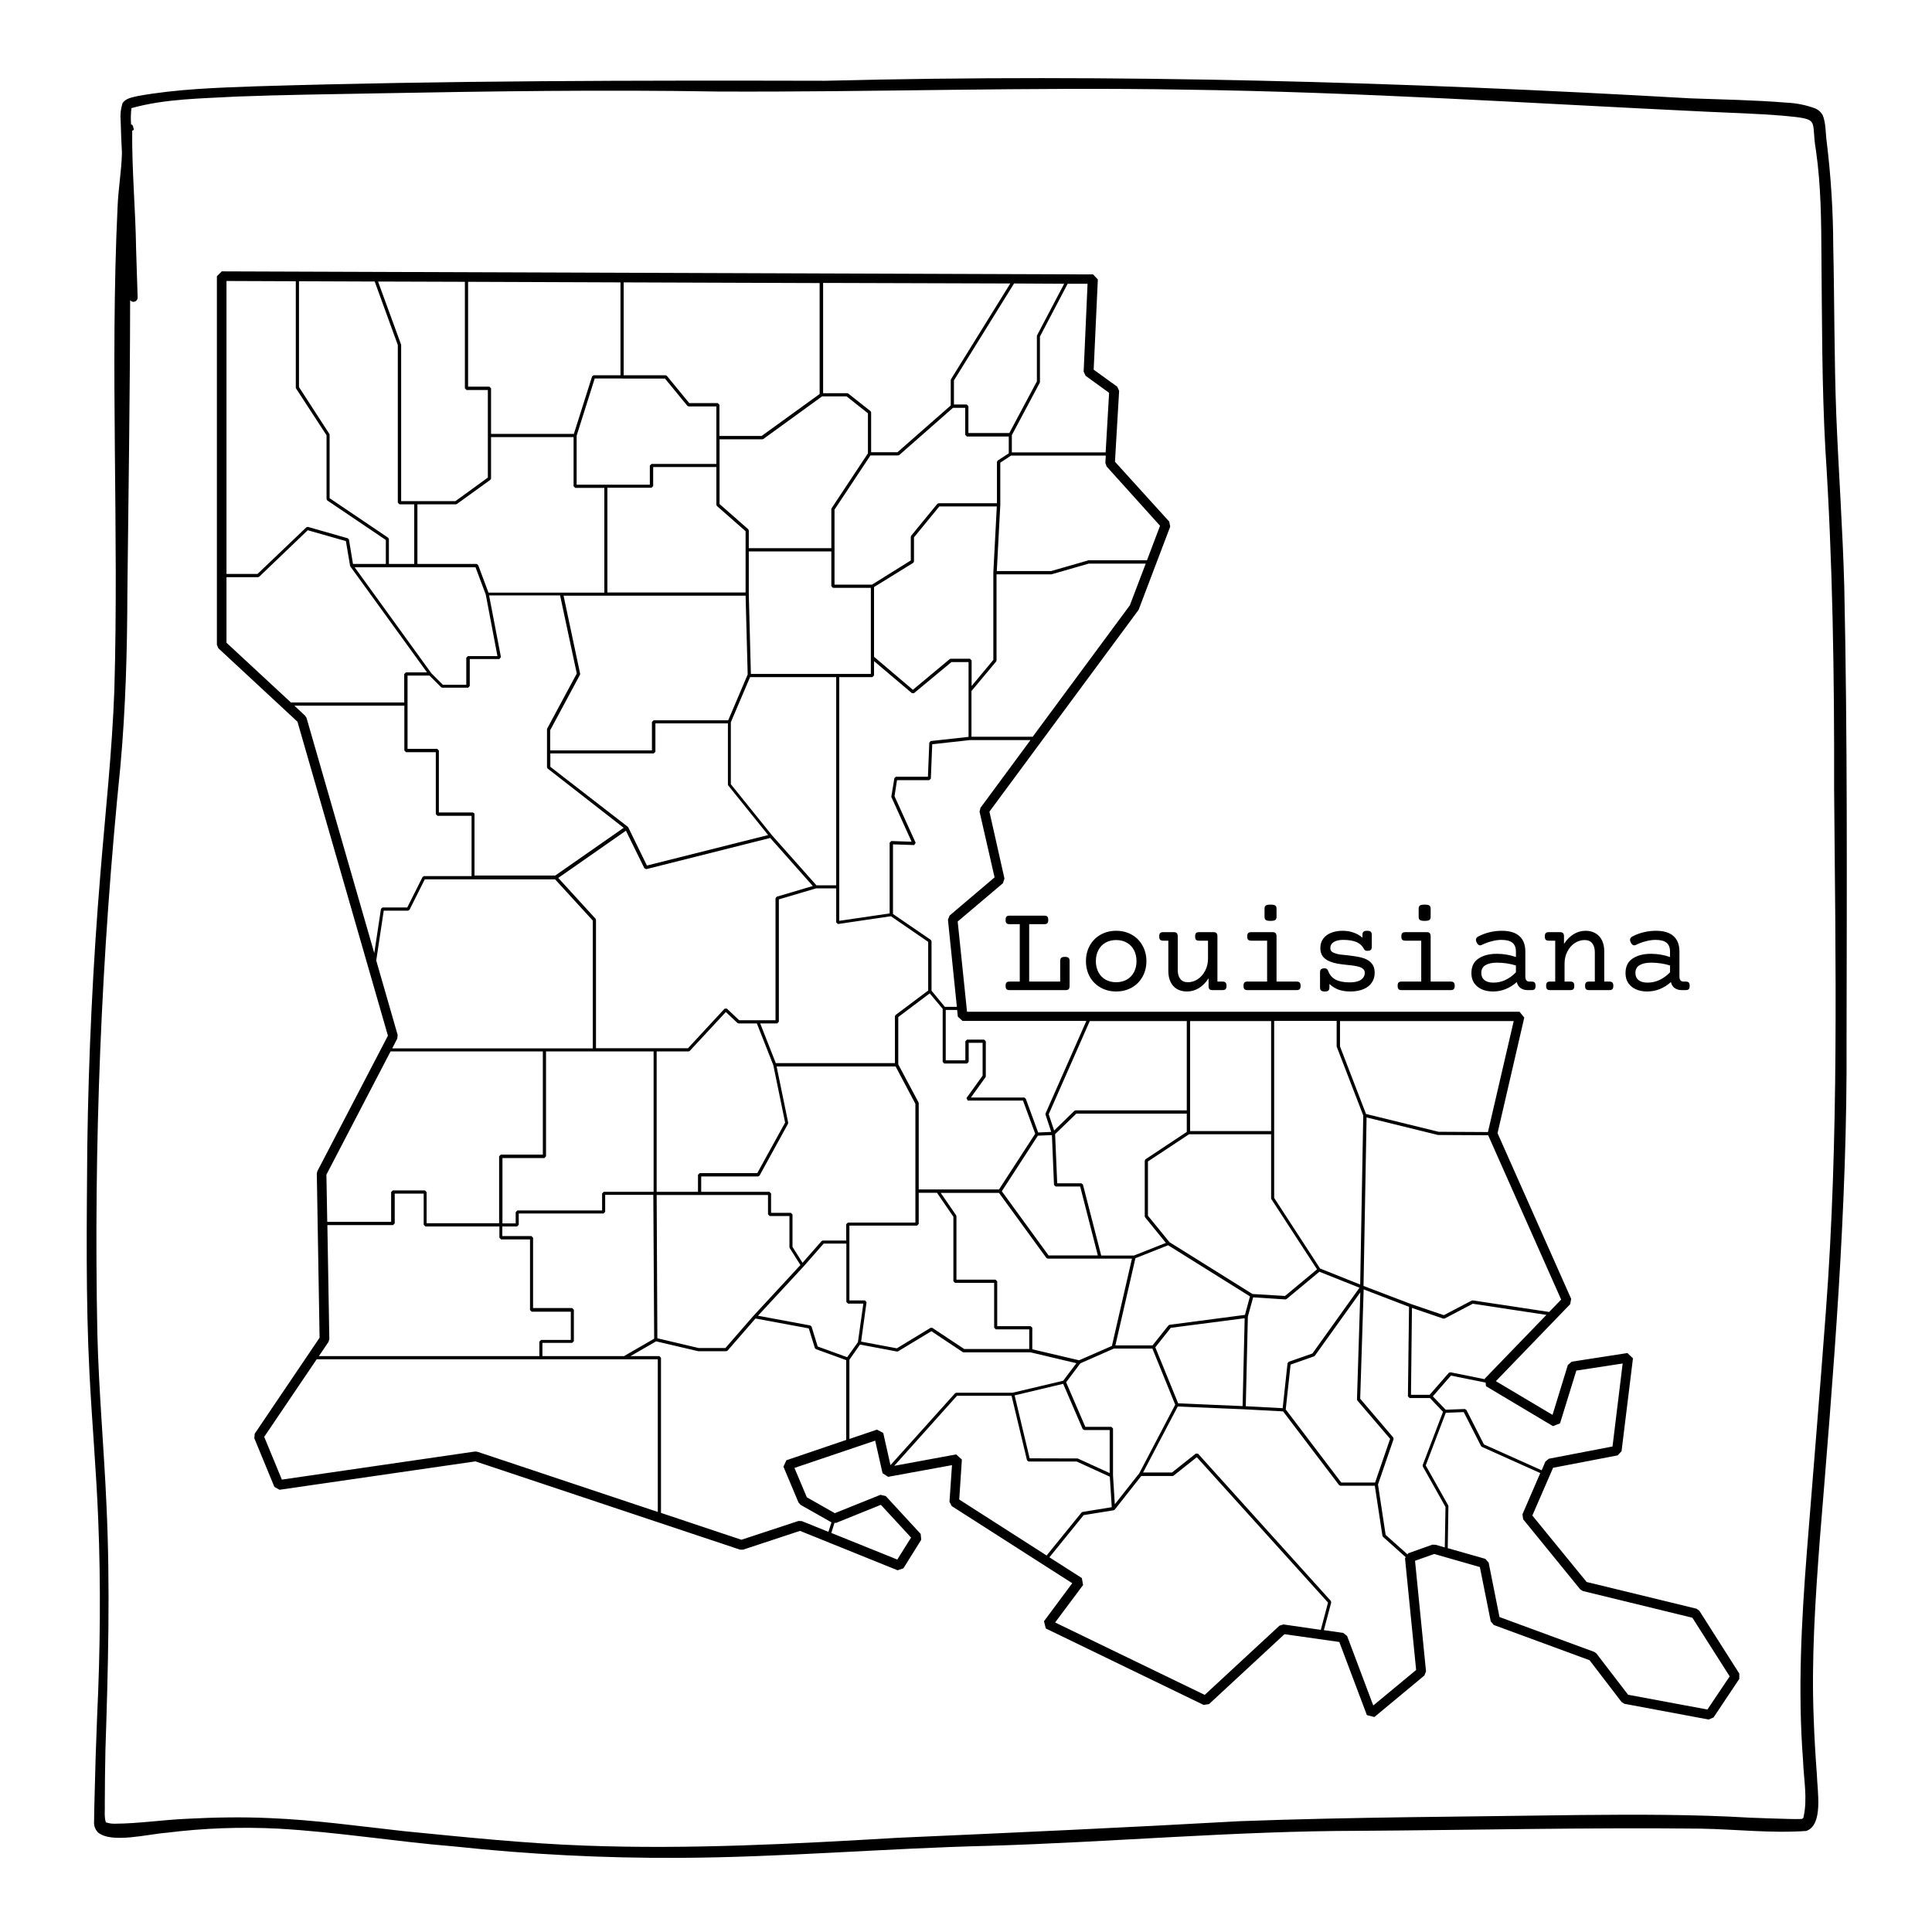 <svg xmlns="http://www.w3.org/2000/svg" xmlns:xlink="http://www.w3.org/1999/xlink" width="500" zoomAndPan="magnify" viewBox="0 0 375 375" height="500" preserveAspectRatio="xMidYMid meet" version="1.2"><defs><clipPath id="e4273262a8"><path d="M 42.098 52.594 L 337.598 52.594 L 337.598 333.844 L 42.098 333.844 Z M 42.098 52.594 "/></clipPath><clipPath id="3513afda57"><path d="M 16.598 15 L 358.598 15 L 358.598 360.742 L 16.598 360.742 Z M 16.598 15 "/></clipPath></defs><g id="a8f29162ae"><g clip-rule="nonzero" clip-path="url(#e4273262a8)"><path style=" stroke:none;fill-rule:nonzero;fill:#000000;fill-opacity:1;" d="M 329.844 312.652 L 329.277 312.246 L 307.961 307.059 L 297.426 294.164 L 301.453 284.895 L 313.984 282.488 L 314.742 281.68 L 316.957 263.652 L 315.879 262.625 L 305.07 264.301 L 304.316 264.949 L 301.344 274.625 L 290.348 268.086 L 304.773 253.137 L 304.965 252.109 L 290.672 219.949 L 295.859 197.516 L 294.941 196.379 L 187.699 196.379 L 185.887 178.867 L 194.668 171.434 L 194.965 170.516 L 192.047 157.539 L 220.898 118.512 L 221.031 118.297 L 227.137 102.215 L 226.949 101.242 L 216.414 89.621 L 217.223 75.863 L 216.848 75.051 L 212.281 71.754 L 213.09 54.242 L 212.172 53.266 L 43.043 52.672 L 42.098 53.617 L 42.098 125.16 L 42.395 125.836 L 57.738 140.082 L 75.297 201.027 L 61.602 227.324 L 61.492 227.785 L 62.031 259.652 L 49.445 278.273 L 49.363 279.164 L 53.254 288.598 L 54.254 289.164 L 92.285 283.652 L 143.641 300.789 L 144.234 300.789 L 155.281 297.141 L 174.219 304.789 L 175.352 304.41 L 178.812 298.867 L 178.703 297.734 L 171.922 290.383 L 170.895 290.141 L 162.035 293.707 L 156.605 290.625 L 154.203 284.922 L 169.871 279.625 L 171.301 285.949 L 172.383 286.652 L 184.781 284.383 L 184.293 291.488 L 184.727 292.328 L 208.121 307.301 L 202.637 314.68 L 202.988 316.086 L 233.621 330.922 L 234.676 330.762 L 249.316 317.195 L 259.961 318.707 L 265.309 332.898 L 266.766 333.273 L 276.465 325.223 L 276.789 324.41 L 274.656 302.949 L 278.383 301.625 L 287.242 304.168 L 289.352 314.707 L 289.945 315.41 L 308.531 322.246 L 314.742 330.355 L 315.309 330.707 L 331.652 333.762 L 332.598 333.355 L 337.598 325.871 L 337.598 324.844 Z M 301.426 276.812 L 302.801 276.273 L 305.965 266.031 L 314.957 264.652 L 312.988 280.762 L 300.641 283.137 L 299.965 283.68 L 299.238 285.383 L 288.027 280.355 L 284.621 273.652 L 284.324 273.488 L 280.598 273.625 L 278.113 271.031 L 281.625 267.004 L 288.352 268.355 L 288.43 269.059 Z M 288.188 267.598 L 288.215 267.707 L 281.516 266.355 L 281.219 266.461 L 277.492 270.734 L 273.871 270.734 L 274.059 253.867 L 280.164 255.949 L 280.41 255.922 L 285.863 253.055 L 300.156 255.219 Z M 303.02 252.246 L 300.695 254.652 L 285.863 252.406 L 285.676 252.434 L 280.246 255.273 L 273.871 253.109 L 264.66 249.598 L 265.254 216.895 L 279.113 220.301 L 288.863 220.352 L 288.863 220.379 Z M 263.418 271.785 L 269.82 279.273 L 266.902 287.762 L 260.336 287.762 L 249.559 273.57 L 250.504 264.867 L 255.043 263.273 L 255.203 263.164 L 264.039 250.84 L 263.391 271.57 Z M 228.676 272.383 L 224.246 261.516 L 227.246 257.73 L 241.59 255.867 L 241.184 272.922 Z M 221.141 285.949 L 216.387 291.977 L 216.035 286.41 L 216.035 277.273 L 215.711 276.949 L 210.66 276.949 L 206.934 268.301 L 209.688 264.625 L 216.199 261.758 L 223.68 261.758 L 228.109 272.652 Z M 206.363 268.598 L 210.148 277.383 L 210.445 277.57 L 215.387 277.57 L 215.387 285.922 L 209.176 283.086 L 199.855 283.059 L 196.938 270.84 Z M 200.043 257.406 L 193.559 257.406 L 193.559 248.707 L 193.234 248.379 L 185.645 248.379 L 185.645 236.082 L 185.59 235.895 L 182.594 231.543 L 193.91 231.543 L 203.098 244.164 L 203.34 244.301 L 219.711 244.301 L 215.82 261.246 L 209.445 264.031 L 200.367 261.895 L 200.367 257.707 Z M 164.441 263.434 L 158.715 261.355 L 157.523 257.488 L 157.281 257.273 L 147.125 255.383 L 155.984 245.812 L 159.875 241.379 L 164.277 241.379 L 164.277 252.707 L 164.602 253.031 L 167.574 253.031 L 166.52 260.516 Z M 126.973 259.84 L 121.219 263.164 C 121.191 263.164 121.191 263.191 121.164 263.219 L 105.281 263.219 L 105.281 260.652 L 111.062 260.652 L 111.387 260.328 L 111.387 254.219 L 111.062 253.895 L 103.469 253.895 L 103.469 240.246 L 103.145 239.922 L 97.5 239.922 L 97.5 238.055 L 100.363 238.055 L 100.688 237.73 L 100.688 235.543 L 117.141 235.543 L 117.465 235.219 L 117.465 231.922 L 126.809 231.922 Z M 105.984 224.434 L 105.984 204.082 L 126.863 204.082 L 126.863 231.328 L 117.191 231.328 L 116.867 231.652 L 116.867 234.949 L 100.418 234.949 L 100.094 235.273 L 100.094 237.461 L 97.527 237.461 L 97.527 224.785 L 105.66 224.785 Z M 91.801 157.703 L 85.184 157.703 L 85.184 145.676 L 84.859 145.352 L 79.105 145.352 L 79.105 131.133 L 83.371 131.133 L 85.641 133.406 L 85.859 133.484 L 90.855 133.484 L 91.18 133.16 L 91.18 127.918 L 96.934 127.918 L 97.23 127.539 L 94.934 115.566 L 108.711 115.566 L 111.953 130.73 L 106.199 141.434 L 106.172 141.566 L 106.172 148.918 L 106.281 149.16 L 121.055 160.676 L 107.766 169.945 L 92.098 169.945 L 92.098 157.918 Z M 75.348 104.375 L 63.977 96.699 L 63.977 84.375 L 63.922 84.215 L 58.035 75.133 L 58.035 54.59 L 72.73 54.645 L 77.215 66.969 L 77.215 97.566 L 77.539 97.891 L 80.402 97.891 L 80.402 109.457 L 75.484 109.457 L 75.484 104.648 Z M 206.555 55.078 L 201.285 65.105 L 201.258 65.242 L 201.258 74.023 L 195.91 84.051 L 187.969 84.051 L 187.969 78.836 L 187.645 78.512 L 185.16 78.512 L 185.16 73.836 L 196.828 55.023 Z M 192.805 111.133 L 192.805 128.082 L 188.59 133.16 L 188.59 128.188 L 188.266 127.863 L 184.512 127.863 L 184.32 127.945 L 177.191 133.891 L 169.652 127.484 L 169.652 113.945 L 177.27 109.242 L 177.406 108.973 L 177.406 104.297 L 182.324 98.297 L 193.48 98.297 Z M 173.004 154.676 L 176.945 163.379 L 173.004 163.242 L 172.68 163.566 L 172.68 177.297 L 162.898 178.73 L 162.898 131.43 L 169.328 131.43 L 169.652 131.105 L 169.652 128.324 L 177 134.539 L 177.406 134.539 L 184.672 128.512 L 187.996 128.512 L 187.996 143.027 L 180.648 143.836 L 180.379 144.133 L 180.109 150.758 L 173.895 150.758 L 173.598 151.027 L 173.031 154.484 Z M 183.27 206.434 L 187.699 206.434 L 188.023 206.109 L 188.023 202.406 L 190.723 202.406 L 190.723 208.785 L 187.59 213.137 L 187.832 213.621 L 198.559 213.621 L 200.934 220.055 L 193.91 230.867 L 178.324 230.867 L 178.324 214.137 L 178.297 214 L 174.355 206.598 L 174.355 197.406 L 180.457 192.812 L 182.973 195.812 L 182.973 206.109 Z M 230.352 198.191 L 230.352 215.516 L 208.77 215.516 L 208.551 215.598 L 204.609 219.434 L 203.555 216.273 L 211.523 198.191 Z M 256.23 246.219 L 247.316 232.516 L 247.316 198.164 L 259.445 198.164 L 259.445 203.137 L 264.605 216.516 L 264.012 249.328 Z M 243.102 251.164 L 227.004 241.109 L 222.816 235.977 L 222.816 225.434 L 230.785 220.164 L 246.723 220.164 L 246.723 232.598 L 246.777 232.758 L 255.637 246.379 L 249.426 251.543 Z M 241.645 255.219 L 227.031 257.137 L 226.812 257.246 L 223.707 261.137 L 216.496 261.137 L 220.383 244.219 L 226.734 241.703 L 242.617 251.625 Z M 213.738 243.68 L 210.199 229.922 L 209.902 229.676 L 205.203 229.676 L 204.797 220.137 L 208.902 216.164 L 230.352 216.164 L 230.352 219.703 L 222.328 225.027 L 222.195 225.301 L 222.195 236.109 L 222.277 236.301 L 226.301 241.246 L 220.086 243.703 L 213.738 243.703 Z M 246.723 219.543 L 231 219.543 L 231 198.191 L 246.723 198.191 Z M 204.176 220.324 L 204.582 230 L 204.906 230.301 L 209.66 230.301 L 213.09 243.68 L 203.527 243.68 L 194.453 231.219 L 201.449 220.434 Z M 164.574 237.301 L 164.25 237.625 L 164.25 240.785 L 159.711 240.785 L 159.469 240.895 L 155.77 245.109 L 153.824 242.027 L 153.824 235.73 L 153.5 235.406 L 149.664 235.406 L 149.664 231.652 L 149.34 231.328 L 136.102 231.328 L 136.102 228.352 L 147.152 228.352 L 147.422 228.191 L 152.961 218.109 L 152.984 217.895 L 150.742 207 L 173.84 207 L 177.676 214.246 L 177.676 237.301 Z M 127.457 204.082 L 133.672 204.082 L 133.887 203.973 L 140.883 196.434 L 143.152 198.57 L 143.371 198.648 L 146.906 198.648 L 150.094 206.73 L 152.391 217.895 L 146.988 227.703 L 135.805 227.703 L 135.48 228.027 L 135.48 231.328 L 127.457 231.328 Z M 180.188 192.242 L 173.84 197 L 173.707 197.246 L 173.707 206.352 L 150.582 206.352 L 147.555 198.648 L 150.852 198.648 L 151.176 198.324 L 151.176 174.566 L 158.391 172.434 L 162.305 172.434 L 162.305 179.055 L 162.656 179.352 L 172.922 177.84 L 180.16 182.812 L 180.16 192.242 Z M 149.824 162.109 L 141.855 152.215 L 141.855 140.188 L 145.586 131.43 L 162.305 131.43 L 162.305 171.84 L 158.469 171.84 Z M 106.82 148.836 L 106.82 146.242 L 126.891 146.242 L 127.215 145.918 L 127.215 140.406 L 141.289 140.406 L 141.289 152.297 L 141.371 152.484 L 149.098 162.082 L 125.566 168 L 121.949 160.594 C 121.922 160.539 121.895 160.512 121.867 160.488 Z M 109.387 115.621 L 144.719 115.621 L 145.125 130.918 L 141.344 139.809 L 126.863 139.809 L 126.539 140.133 L 126.539 145.648 L 106.793 145.648 L 106.793 141.73 L 112.574 130.973 L 112.602 130.758 Z M 94.801 115 L 92.801 109.648 L 92.504 109.457 L 81.023 109.457 L 81.023 97.891 L 88.477 97.891 L 88.668 97.836 L 95.176 93.133 L 95.312 92.891 L 95.312 84.836 L 111.332 84.836 L 111.332 94.375 L 111.656 94.699 L 117.301 94.699 L 117.301 115.027 L 94.801 115.027 Z M 120.785 73.484 L 129.078 73.484 L 133.43 78.781 L 133.672 78.891 L 139.047 78.891 L 139.047 90.051 L 126.457 90.051 L 126.133 90.375 L 126.133 94.078 L 111.926 94.078 L 111.926 84.566 L 115.438 73.457 L 120.785 73.457 Z M 159.551 76.945 L 164.332 76.945 L 168.465 80.215 L 168.465 87.996 L 161.414 98.648 L 161.359 98.809 L 161.359 106.402 L 145.34 106.402 L 145.34 102.973 L 145.234 102.727 L 139.668 97.836 L 139.668 85.27 L 147.961 85.27 L 148.152 85.215 Z M 145.746 130.809 L 145.34 115.297 L 145.34 107.027 L 161.359 107.027 L 161.359 113.781 L 161.684 114.105 L 169.031 114.105 L 169.031 130.809 Z M 126.457 94.672 L 126.781 94.348 L 126.781 90.648 L 139.047 90.648 L 139.047 97.973 L 139.156 98.215 L 144.719 103.105 L 144.719 115 L 117.895 115 L 117.895 94.672 Z M 193.641 89.402 L 193.508 89.672 L 193.508 97.676 L 182.188 97.676 L 181.945 97.781 L 176.867 103.973 L 176.785 104.16 L 176.785 108.781 L 169.25 113.484 L 161.98 113.484 L 161.98 98.918 L 168.949 88.402 L 174.328 88.402 L 174.543 88.324 L 184.969 79.16 L 187.348 79.16 L 187.348 84.402 L 187.672 84.727 L 195.801 84.727 L 195.801 87.996 Z M 184.594 73.594 L 184.539 73.754 L 184.539 78.699 L 174.191 87.781 L 169.086 87.781 L 169.086 80.051 L 168.977 79.809 L 164.629 76.375 L 164.441 76.32 L 159.766 76.32 L 159.766 54.914 L 196.098 55.023 Z M 159.117 76.457 L 147.828 84.621 L 139.641 84.621 L 139.641 78.566 L 139.316 78.242 L 133.781 78.242 L 129.43 72.945 L 129.188 72.836 L 121.055 72.836 L 121.055 54.809 L 159.09 54.941 L 159.09 76.457 Z M 120.461 72.836 L 115.223 72.836 L 114.926 73.051 L 111.387 84.215 L 95.312 84.215 L 95.312 75.375 L 94.988 75.051 L 90.855 75.051 L 90.855 54.699 L 120.434 54.809 L 120.434 72.836 Z M 90.559 75.699 L 94.691 75.699 L 94.691 92.699 L 88.398 97.27 L 77.863 97.27 L 77.863 66.918 L 73.379 54.645 L 90.234 54.699 L 90.234 75.375 Z M 92.285 110.078 L 94.285 115.402 L 96.555 127.352 L 90.828 127.352 L 90.504 127.676 L 90.504 132.918 L 85.965 132.918 L 83.723 130.676 L 68.84 110.105 L 92.285 110.105 Z M 121.488 161.242 L 125.082 168.539 L 125.434 168.703 L 149.5 162.648 L 157.766 171.973 L 150.742 174.055 L 150.527 174.352 L 150.527 198.027 L 143.477 198.027 L 141.074 195.758 L 140.641 195.785 L 133.535 203.461 L 115.68 203.461 L 115.68 178.539 L 115.598 178.324 L 108.359 170.406 Z M 127.594 259.758 L 127.457 231.949 L 149.07 231.949 L 149.07 235.703 L 149.395 236.027 L 153.23 236.027 L 153.23 242.082 L 153.285 242.246 L 155.363 245.543 L 146.258 255.383 L 140.805 261.652 L 135.617 261.652 Z M 168.195 252.758 L 167.898 252.406 L 164.871 252.406 L 164.871 237.895 L 178 237.895 L 178.324 237.57 L 178.324 231.516 L 181.863 231.516 L 185.051 236.164 L 185.051 248.68 L 185.375 249.004 L 192.965 249.004 L 192.965 257.707 L 193.289 258.031 L 199.773 258.031 L 199.773 261.84 L 187.156 261.84 L 180.945 257.73 L 180.621 257.73 L 174.082 261.707 L 167.141 260.406 Z M 242.211 255.543 L 243.238 251.812 L 249.504 252.219 L 249.723 252.137 L 256.098 246.84 L 263.875 249.949 L 254.746 262.707 L 250.125 264.328 L 249.91 264.598 L 248.965 273.328 L 241.805 272.949 Z M 288.809 219.73 L 279.219 219.676 L 265.145 216.219 L 260.094 203.109 L 260.094 198.191 L 293.809 198.191 Z M 210.848 198.191 L 202.934 216.137 L 202.934 216.352 L 204.043 219.703 L 201.504 219.812 L 199.098 213.246 L 198.801 213.027 L 188.453 213.027 L 191.293 209.082 L 191.344 208.895 L 191.344 202.109 L 191.02 201.785 L 187.699 201.785 L 187.375 202.109 L 187.375 205.812 L 183.566 205.812 L 183.566 196.027 L 185.781 196.027 L 185.914 197.324 L 186.832 198.164 L 210.848 198.164 Z M 193.047 170.297 L 184.32 177.703 L 183.996 178.516 L 185.727 195.434 L 183.402 195.434 L 180.809 192.297 L 180.809 182.703 L 180.676 182.434 L 173.328 177.406 L 173.328 163.891 L 177.434 164.027 L 177.73 163.594 L 173.625 154.539 L 174.109 151.434 L 180.352 151.434 L 180.676 151.137 L 180.945 144.457 L 188.293 143.648 L 200.016 143.648 L 190.32 156.785 L 190.129 157.539 Z M 219.305 117.484 L 200.449 143 L 188.562 143 L 188.562 134.133 L 193.344 128.406 L 193.426 128.215 L 193.426 111.484 L 204.07 111.484 L 211.309 109.402 L 222.383 109.402 Z M 225.164 102.051 L 222.625 108.754 L 211.281 108.754 L 204.043 110.836 L 193.48 110.836 L 194.156 98 C 194.156 98 194.156 98 194.156 97.973 L 194.156 89.809 L 196.234 88.43 L 214.629 88.43 L 214.551 89.863 L 214.793 90.539 Z M 210.715 72.945 L 215.277 76.242 L 214.605 87.809 L 196.398 87.809 L 196.398 84.457 L 201.828 74.27 L 201.852 74.133 L 201.852 65.32 L 207.23 55.078 L 211.094 55.078 L 210.336 72.133 Z M 57.414 54.59 L 57.414 75.242 L 57.465 75.402 L 63.383 84.484 L 63.383 96.863 L 63.52 97.133 L 74.891 104.809 L 74.891 109.457 L 68.516 109.457 L 67.73 104.727 L 67.516 104.484 L 59.762 102.27 L 59.465 102.352 L 49.984 111.402 L 43.961 111.402 L 43.961 54.539 Z M 43.961 112.027 L 50.094 112.027 L 50.309 111.945 L 59.734 102.918 L 67.137 105.027 L 67.949 109.809 C 67.949 109.863 67.977 109.891 68 109.945 L 82.887 130.512 L 78.781 130.512 L 78.457 130.836 L 78.457 136.352 L 56.469 136.352 L 43.961 124.754 Z M 59.195 138.891 L 57.141 136.973 L 78.484 136.973 L 78.484 145.676 L 78.809 146 L 84.59 146 L 84.59 158.027 L 84.914 158.352 L 91.531 158.352 L 91.531 170.055 L 82.293 170.055 L 82.023 170.215 L 79.051 176.137 L 74.242 176.137 L 73.945 176.406 L 72.648 185 L 59.492 139.324 Z M 73.027 186.434 L 74.484 176.758 L 79.211 176.758 L 79.484 176.594 L 82.453 170.676 L 107.738 170.676 L 115.059 178.676 L 115.059 203.488 L 76.133 203.488 L 77.105 201.594 L 77.188 200.895 Z M 75.809 204.082 L 105.363 204.082 L 105.363 224.109 L 97.203 224.109 L 96.879 224.434 L 96.879 237.434 L 82.805 237.434 L 82.805 231.379 L 82.48 231.055 L 76.242 231.055 L 75.918 231.379 L 75.918 237.164 L 63.52 237.164 L 63.355 228 Z M 63.762 260.461 L 63.922 259.922 L 63.543 237.785 L 76.297 237.785 L 76.617 237.461 L 76.617 231.676 L 82.238 231.676 L 82.238 237.73 L 82.562 238.055 L 96.934 238.055 L 96.934 240.246 L 97.258 240.57 L 102.875 240.57 L 102.875 254.273 L 103.199 254.598 L 110.793 254.598 L 110.793 260.082 L 105.012 260.082 L 104.688 260.406 L 104.688 263.219 L 61.898 263.219 Z M 92.234 281.734 L 54.711 287.191 L 51.281 278.895 L 61.465 263.84 L 127.676 263.84 L 127.676 293.465 L 92.664 281.785 Z M 170.977 292.086 L 176.84 298.438 L 174.164 302.707 L 161.359 297.543 L 161.98 295.57 L 162.277 295.598 Z M 154.984 291.625 L 155.391 292.086 L 161.387 295.488 L 160.793 297.328 L 155.633 295.246 L 154.984 295.219 L 143.91 298.867 L 128.297 293.652 L 128.297 263.543 L 127.973 263.219 L 122.379 263.219 L 127.352 260.355 L 135.535 262.273 L 140.965 262.273 L 141.207 262.164 L 146.637 255.922 L 156.984 257.84 L 158.172 261.68 L 158.363 261.867 L 164.25 264.004 L 164.25 279.488 L 152.637 283.438 L 152.066 284.68 Z M 170.219 277.488 L 164.871 279.301 L 164.871 263.922 L 166.926 260.977 L 174.082 262.328 L 174.301 262.301 L 180.781 258.383 L 186.859 262.434 L 187.023 262.488 L 200.016 262.488 L 208.93 264.598 L 206.363 268.004 L 196.531 270.328 L 185.617 270.328 L 185.375 270.434 L 172.84 284.383 L 171.438 278.137 Z M 185.59 282.301 L 173.57 284.516 L 185.754 270.922 L 196.344 270.922 L 199.34 283.438 L 199.637 283.68 L 208.984 283.68 L 215.414 286.625 L 215.793 292.543 L 210.121 293.465 L 209.93 293.57 L 203.148 301.922 L 186.188 291.059 L 186.699 283.301 Z M 249.102 315.301 L 248.344 315.543 L 233.836 328.977 L 204.797 314.922 L 210.227 307.652 L 209.984 306.301 L 203.691 302.273 L 210.336 294.086 L 216.172 293.141 C 216.25 293.113 216.305 293.086 216.359 293.031 L 221.52 286.488 L 227.625 286.488 L 227.812 286.41 L 232.297 282.84 L 257.77 311.059 L 256.367 316.355 Z M 274.871 324.141 L 266.551 331.031 L 261.473 317.543 L 260.715 316.949 L 256.961 316.41 L 258.391 311.031 L 258.312 310.734 L 232.539 282.164 L 232.109 282.137 L 227.488 285.812 L 221.871 285.812 L 228.598 273.004 L 241.43 273.543 L 249.047 273.949 L 259.906 288.246 L 260.148 288.383 L 266.848 288.383 L 268.332 298.113 L 268.441 298.301 L 272.844 302.246 L 272.711 302.465 Z M 278.031 299.816 L 273.332 301.492 L 273.195 301.707 L 268.953 297.922 L 267.469 288.137 L 270.496 279.328 L 270.441 279.031 L 264.012 271.488 L 264.688 250.273 L 273.492 253.652 L 273.277 271.031 L 273.602 271.355 L 277.547 271.355 L 280.086 274.031 L 276.141 284.383 L 276.168 284.652 L 280.57 292.488 L 280.434 300.355 L 278.652 299.84 Z M 331.41 331.816 L 316.012 328.949 L 309.852 320.922 L 309.422 320.625 L 291.051 313.867 L 288.945 303.301 L 288.297 302.57 L 281.004 300.492 L 281.137 292.383 L 281.109 292.219 L 276.734 284.438 L 280.625 274.219 L 284.109 274.086 L 287.484 280.707 L 287.648 280.84 L 298.965 285.922 L 295.508 293.922 L 295.645 294.895 L 306.719 308.492 L 307.234 308.816 L 328.492 314.004 L 335.73 325.383 Z M 331.41 331.816 "/></g><g clip-rule="nonzero" clip-path="url(#3513afda57)"><path style=" stroke:none;fill-rule:nonzero;fill:#000000;fill-opacity:1;" d="M 19.492 169.531 C 18.035 187.184 17.184 204.883 16.941 222.629 C 16.836 237.328 16.621 252.047 17.375 266.734 C 17.855 276.125 18.691 285.492 19.062 294.887 C 19.582 307.633 19.453 320.391 18.852 333.129 C 18.637 338.367 18.469 343.605 18.355 348.844 C 18.332 350.379 18.258 351.918 18.262 353.453 C 18.18 354.316 18.438 355.062 19.031 355.691 C 21.719 357.859 28.656 356 32.434 355.723 C 39.605 354.828 46.801 354.57 54.02 354.941 C 65.473 355.582 76.809 357.469 88.238 358.398 C 102.703 359.945 117.207 360.684 131.758 360.609 C 151.828 360.516 171.844 358.75 191.902 358.273 C 215.863 357.555 239.766 355.387 263.75 355.363 C 285.879 355.211 308.012 354.699 330.137 354.938 C 336.941 355.059 343.805 355.871 350.59 355.387 C 353.949 354.219 352.746 347.703 352.648 344.355 C 352.379 340.789 352.168 337.219 352.043 333.645 C 351.566 322.051 352.355 310.453 353.219 298.898 C 355.844 266.609 358.605 234.453 358.414 201.992 C 358.465 172.641 358.605 143.273 357.973 113.93 C 357.676 102.836 356.883 91.766 356.426 80.68 C 356.004 69.719 356.078 58.742 355.832 47.777 C 355.809 41.012 355.387 34.27 354.566 27.555 C 354.324 25.855 354.434 24.055 353.82 22.43 C 353.469 21.758 352.941 21.285 352.238 21.008 C 350.48 20.375 348.672 20.012 346.805 19.926 C 340.562 19.422 334.301 19.309 328.047 19.086 C 272.164 15.887 216.188 14.266 160.219 15.676 C 123.402 15.594 86.59 15.633 49.785 16.75 C 42.098 17.023 34.359 17.273 26.77 18.633 C 25.715 18.895 24.375 19.047 23.77 20.062 C 23.422 21.184 23.309 22.324 23.422 23.492 C 23.465 25.539 23.57 27.586 23.668 29.637 C 23.594 33.152 22.953 36.668 22.82 40.199 C 21.34 71.418 23.098 102.695 22.195 133.934 C 21.766 145.828 20.453 157.672 19.492 169.531 Z M 23.367 148.746 C 24.383 137.574 24.691 126.359 24.723 115.145 C 24.926 96.184 25.23 77.227 25.258 58.262 C 25.363 58.402 25.5 58.496 25.664 58.551 C 25.832 58.602 25.996 58.598 26.164 58.543 C 26.328 58.488 26.461 58.391 26.562 58.25 C 26.664 58.109 26.715 57.953 26.719 57.777 C 26.617 54.648 26.516 51.52 26.418 48.391 C 26.312 40.695 25.578 33.008 25.66 25.316 C 25.746 25.348 25.82 25.332 25.887 25.273 C 25.953 25.215 25.98 25.141 25.961 25.055 C 25.844 24.75 25.863 24.176 25.441 24.156 C 25.363 23.098 25.387 22.043 25.512 20.992 C 32.09 19.141 39.164 19.133 45.98 18.742 C 55.027 18.395 64.074 18.297 73.129 18.121 C 95.199 17.711 117.277 17.391 139.355 17.766 C 169.527 17.906 199.699 16.871 229.875 17.398 C 263.723 17.848 297.496 20.082 331.297 21.684 C 336.246 21.918 341 22.051 345.98 22.449 C 353.633 23.168 351.398 23.059 352.477 29.207 C 353.465 36.074 353.508 43.016 353.539 49.941 C 353.66 62.332 353.621 74.727 354.297 87.102 C 355.727 109.066 356.055 131.074 356 153.082 C 356.285 186.953 356.945 220.852 354.391 254.668 C 353.242 270.152 351.945 285.629 350.719 301.105 C 349.664 314.59 348.934 328.141 349.965 341.652 C 350.094 345.316 350.879 349.094 350.062 352.715 C 350.035 352.824 349.977 352.914 349.887 352.98 C 349.793 353.047 349.691 353.074 349.578 353.062 C 348.812 353.098 348.043 353.074 347.277 353.059 C 344.758 352.992 342.242 352.914 339.727 352.812 C 328.676 352.156 317.605 352.195 306.543 352.293 C 284.566 352.629 262.574 352.676 240.609 353.492 C 218.523 354.734 196.426 355.734 174.328 356.711 C 154.102 357.898 133.836 358.984 113.566 358.234 C 101.836 357.809 90.066 356.574 78.363 355.422 C 69.727 354.465 61.105 353.25 52.414 352.895 C 47.051 352.645 41.668 352.742 36.305 353.023 C 31.605 353.223 26.941 353.957 22.238 353.98 C 21.656 353.988 21.094 353.898 20.543 353.711 C 20.184 352.559 20.398 351.273 20.34 350.07 C 20.348 346.629 20.391 343.188 20.461 339.746 C 20.984 323.895 21.414 308.027 20.668 292.172 C 20.18 281.066 19.172 269.98 18.898 258.863 C 18.16 222.066 19.648 185.359 23.367 148.746 Z M 23.367 148.746 "/></g><g style="fill:#000000;fill-opacity:1;"><g transform="translate(194.217, 192.18)"><path style="stroke:none" d="M 8.484 -14.453 C 8.766 -14.453 8.961 -14.391 9.078 -14.266 C 9.191 -14.141 9.25 -13.926 9.25 -13.625 C 9.25 -13.32 9.191 -13.109 9.078 -12.984 C 8.961 -12.859 8.766 -12.797 8.484 -12.797 L 5.547 -12.797 L 5.547 -1.656 L 11.562 -1.656 L 11.562 -5.656 C 11.562 -5.945 11.629 -6.148 11.766 -6.266 C 11.91 -6.391 12.148 -6.453 12.484 -6.453 C 12.816 -6.453 13.051 -6.391 13.188 -6.266 C 13.32 -6.148 13.391 -5.945 13.391 -5.656 L 13.391 -0.828 C 13.391 -0.523 13.332 -0.312 13.219 -0.188 C 13.102 -0.062 12.906 0 12.625 0 L 1.734 0 C 1.461 0 1.266 -0.062 1.141 -0.188 C 1.023 -0.312 0.969 -0.523 0.969 -0.828 C 0.969 -1.129 1.023 -1.344 1.141 -1.469 C 1.266 -1.594 1.461 -1.656 1.734 -1.656 L 3.719 -1.656 L 3.719 -12.797 L 1.734 -12.797 C 1.461 -12.797 1.266 -12.859 1.141 -12.984 C 1.023 -13.109 0.969 -13.32 0.969 -13.625 C 0.969 -13.926 1.023 -14.141 1.141 -14.266 C 1.266 -14.391 1.461 -14.453 1.734 -14.453 Z M 8.484 -14.453 "/></g><g transform="translate(209.174, 192.18)"><path style="stroke:none" d="M 7.469 -11.516 C 8.582 -11.516 9.586 -11.266 10.484 -10.766 C 11.379 -10.266 12.078 -9.562 12.578 -8.656 C 13.086 -7.758 13.344 -6.75 13.344 -5.625 C 13.344 -4.5 13.086 -3.484 12.578 -2.578 C 12.078 -1.68 11.379 -0.984 10.484 -0.484 C 9.586 0.016 8.582 0.266 7.469 0.266 C 6.363 0.266 5.363 0.016 4.469 -0.484 C 3.57 -0.984 2.867 -1.68 2.359 -2.578 C 1.859 -3.484 1.609 -4.5 1.609 -5.625 C 1.609 -6.75 1.859 -7.758 2.359 -8.656 C 2.867 -9.562 3.57 -10.266 4.469 -10.766 C 5.363 -11.266 6.363 -11.516 7.469 -11.516 Z M 7.469 -9.719 C 6.688 -9.719 5.992 -9.547 5.391 -9.203 C 4.797 -8.859 4.336 -8.375 4.016 -7.75 C 3.691 -7.125 3.531 -6.414 3.531 -5.625 C 3.531 -4.832 3.691 -4.125 4.016 -3.5 C 4.336 -2.875 4.797 -2.391 5.391 -2.047 C 5.992 -1.703 6.688 -1.531 7.469 -1.531 C 8.258 -1.531 8.953 -1.703 9.547 -2.047 C 10.148 -2.391 10.613 -2.875 10.938 -3.5 C 11.258 -4.125 11.422 -4.832 11.422 -5.625 C 11.422 -6.414 11.258 -7.125 10.938 -7.75 C 10.613 -8.375 10.148 -8.859 9.547 -9.203 C 8.953 -9.547 8.258 -9.719 7.469 -9.719 Z M 7.469 -9.719 "/></g><g transform="translate(224.13, 192.18)"><path style="stroke:none" d="M 11.391 -11.25 C 11.672 -11.25 11.867 -11.188 11.984 -11.062 C 12.109 -10.938 12.172 -10.723 12.172 -10.422 L 12.172 -1.656 L 13.156 -1.656 C 13.438 -1.656 13.633 -1.594 13.75 -1.469 C 13.875 -1.344 13.938 -1.129 13.938 -0.828 C 13.938 -0.523 13.875 -0.312 13.75 -0.188 C 13.633 -0.062 13.438 0 13.156 0 L 11.234 0 C 10.953 0 10.75 -0.055 10.625 -0.172 C 10.508 -0.297 10.453 -0.508 10.453 -0.812 L 10.453 -2.297 C 9.922 -1.461 9.297 -0.828 8.578 -0.391 C 7.859 0.047 7.086 0.266 6.266 0.266 C 5.523 0.266 4.879 0.109 4.328 -0.203 C 3.785 -0.523 3.367 -0.988 3.078 -1.594 C 2.785 -2.195 2.641 -2.898 2.641 -3.703 L 2.641 -9.594 L 1.641 -9.594 C 1.367 -9.594 1.172 -9.656 1.047 -9.781 C 0.93 -9.906 0.875 -10.117 0.875 -10.422 C 0.875 -10.723 0.93 -10.938 1.047 -11.062 C 1.172 -11.188 1.367 -11.25 1.641 -11.25 L 3.703 -11.25 C 3.973 -11.25 4.164 -11.188 4.281 -11.062 C 4.406 -10.938 4.469 -10.723 4.469 -10.422 L 4.469 -3.891 C 4.469 -3.16 4.633 -2.582 4.969 -2.156 C 5.301 -1.738 5.789 -1.531 6.438 -1.531 C 7.125 -1.531 7.766 -1.727 8.359 -2.125 C 8.961 -2.531 9.441 -3.082 9.797 -3.781 C 10.16 -4.477 10.344 -5.254 10.344 -6.109 L 10.344 -9.594 L 8.609 -9.594 C 8.328 -9.594 8.129 -9.656 8.016 -9.781 C 7.898 -9.906 7.844 -10.117 7.844 -10.422 C 7.844 -10.723 7.898 -10.938 8.016 -11.062 C 8.129 -11.188 8.328 -11.25 8.609 -11.25 Z M 11.391 -11.25 "/></g><g transform="translate(239.087, 192.18)"><path style="stroke:none" d="M 7.922 -11.25 C 8.191 -11.25 8.383 -11.188 8.5 -11.062 C 8.625 -10.938 8.688 -10.723 8.688 -10.422 L 8.688 -1.656 L 12.594 -1.656 C 12.863 -1.656 13.055 -1.594 13.172 -1.469 C 13.297 -1.344 13.359 -1.129 13.359 -0.828 C 13.359 -0.523 13.297 -0.312 13.172 -0.188 C 13.055 -0.062 12.863 0 12.594 0 L 3.047 0 C 2.766 0 2.566 -0.062 2.453 -0.188 C 2.336 -0.312 2.281 -0.523 2.281 -0.828 C 2.281 -1.129 2.336 -1.344 2.453 -1.469 C 2.566 -1.594 2.766 -1.656 3.047 -1.656 L 6.859 -1.656 L 6.859 -9.594 L 3.781 -9.594 C 3.5 -9.594 3.297 -9.656 3.172 -9.781 C 3.055 -9.906 3 -10.117 3 -10.422 C 3 -10.723 3.055 -10.938 3.172 -11.062 C 3.297 -11.188 3.5 -11.25 3.781 -11.25 Z M 7.516 -16.594 C 7.961 -16.594 8.27 -16.535 8.438 -16.422 C 8.602 -16.305 8.688 -16.102 8.688 -15.812 L 8.688 -14.219 C 8.688 -13.926 8.602 -13.723 8.438 -13.609 C 8.27 -13.492 7.961 -13.438 7.516 -13.438 C 7.078 -13.438 6.773 -13.492 6.609 -13.609 C 6.441 -13.723 6.359 -13.926 6.359 -14.219 L 6.359 -15.812 C 6.359 -16.102 6.441 -16.305 6.609 -16.422 C 6.773 -16.535 7.078 -16.594 7.516 -16.594 Z M 7.516 -16.594 "/></g><g transform="translate(254.044, 192.18)"><path style="stroke:none" d="M 11.312 -11.516 C 11.645 -11.516 11.879 -11.453 12.016 -11.328 C 12.148 -11.211 12.219 -11.016 12.219 -10.734 L 12.219 -8.406 C 12.219 -8.125 12.148 -7.922 12.016 -7.797 C 11.879 -7.68 11.645 -7.625 11.312 -7.625 C 11.031 -7.625 10.836 -7.727 10.734 -7.938 C 10.379 -8.602 9.867 -9.07 9.203 -9.344 C 8.535 -9.613 7.691 -9.75 6.672 -9.75 C 5.879 -9.75 5.266 -9.609 4.828 -9.328 C 4.391 -9.047 4.172 -8.656 4.172 -8.156 C 4.172 -7.895 4.25 -7.68 4.406 -7.516 C 4.57 -7.359 4.82 -7.227 5.156 -7.125 C 5.414 -7.031 5.723 -6.957 6.078 -6.906 C 6.43 -6.863 6.891 -6.816 7.453 -6.766 C 8.242 -6.672 8.879 -6.582 9.359 -6.5 C 9.836 -6.426 10.297 -6.312 10.734 -6.156 C 11.379 -5.926 11.879 -5.586 12.234 -5.141 C 12.598 -4.691 12.781 -4.102 12.781 -3.375 C 12.781 -2.645 12.594 -2.004 12.219 -1.453 C 11.852 -0.91 11.316 -0.488 10.609 -0.188 C 9.898 0.113 9.051 0.266 8.062 0.266 C 7.188 0.266 6.414 0.145 5.75 -0.094 C 5.082 -0.344 4.5 -0.711 4 -1.203 L 4 -0.531 C 4 -0.238 3.93 -0.035 3.797 0.078 C 3.66 0.203 3.426 0.266 3.094 0.266 C 2.758 0.266 2.52 0.203 2.375 0.078 C 2.238 -0.035 2.172 -0.238 2.172 -0.531 L 2.172 -3.453 C 2.172 -3.734 2.238 -3.93 2.375 -4.047 C 2.52 -4.172 2.758 -4.234 3.094 -4.234 C 3.258 -4.234 3.391 -4.191 3.484 -4.109 C 3.586 -4.035 3.676 -3.91 3.75 -3.734 C 4.039 -2.953 4.523 -2.383 5.203 -2.031 C 5.891 -1.676 6.801 -1.5 7.938 -1.5 C 8.883 -1.5 9.609 -1.664 10.109 -2 C 10.609 -2.344 10.859 -2.801 10.859 -3.375 C 10.859 -3.645 10.77 -3.867 10.594 -4.047 C 10.414 -4.234 10.16 -4.383 9.828 -4.5 C 9.547 -4.582 9.219 -4.656 8.844 -4.719 C 8.477 -4.781 8.008 -4.836 7.438 -4.891 C 6.676 -4.973 6.039 -5.055 5.531 -5.141 C 5.02 -5.234 4.547 -5.367 4.109 -5.547 C 3.523 -5.773 3.066 -6.098 2.734 -6.516 C 2.398 -6.93 2.234 -7.477 2.234 -8.156 C 2.234 -8.863 2.414 -9.469 2.781 -9.969 C 3.156 -10.477 3.672 -10.863 4.328 -11.125 C 4.984 -11.383 5.723 -11.516 6.547 -11.516 C 7.336 -11.516 8.055 -11.395 8.703 -11.156 C 9.359 -10.926 9.926 -10.598 10.406 -10.172 L 10.406 -10.734 C 10.406 -11.016 10.473 -11.211 10.609 -11.328 C 10.742 -11.453 10.977 -11.516 11.312 -11.516 Z M 11.312 -11.516 "/></g><g transform="translate(269.001, 192.18)"><path style="stroke:none" d="M 7.922 -11.25 C 8.191 -11.25 8.383 -11.188 8.5 -11.062 C 8.625 -10.938 8.688 -10.723 8.688 -10.422 L 8.688 -1.656 L 12.594 -1.656 C 12.863 -1.656 13.055 -1.594 13.172 -1.469 C 13.297 -1.344 13.359 -1.129 13.359 -0.828 C 13.359 -0.523 13.297 -0.312 13.172 -0.188 C 13.055 -0.062 12.863 0 12.594 0 L 3.047 0 C 2.766 0 2.566 -0.062 2.453 -0.188 C 2.336 -0.312 2.281 -0.523 2.281 -0.828 C 2.281 -1.129 2.336 -1.344 2.453 -1.469 C 2.566 -1.594 2.766 -1.656 3.047 -1.656 L 6.859 -1.656 L 6.859 -9.594 L 3.781 -9.594 C 3.5 -9.594 3.297 -9.656 3.172 -9.781 C 3.055 -9.906 3 -10.117 3 -10.422 C 3 -10.723 3.055 -10.938 3.172 -11.062 C 3.297 -11.188 3.5 -11.25 3.781 -11.25 Z M 7.516 -16.594 C 7.961 -16.594 8.27 -16.535 8.438 -16.422 C 8.602 -16.305 8.688 -16.102 8.688 -15.812 L 8.688 -14.219 C 8.688 -13.926 8.602 -13.723 8.438 -13.609 C 8.27 -13.492 7.961 -13.438 7.516 -13.438 C 7.078 -13.438 6.773 -13.492 6.609 -13.609 C 6.441 -13.723 6.359 -13.926 6.359 -14.219 L 6.359 -15.812 C 6.359 -16.102 6.441 -16.305 6.609 -16.422 C 6.773 -16.535 7.078 -16.594 7.516 -16.594 Z M 7.516 -16.594 "/></g><g transform="translate(283.958, 192.18)"><path style="stroke:none" d="M 7.531 -11.516 C 9.051 -11.516 10.191 -11.172 10.953 -10.484 C 11.723 -9.805 12.109 -8.801 12.109 -7.469 L 12.109 -2.625 C 12.109 -1.977 12.375 -1.656 12.906 -1.656 L 13.328 -1.656 C 13.609 -1.656 13.805 -1.594 13.922 -1.469 C 14.035 -1.344 14.094 -1.129 14.094 -0.828 C 14.094 -0.523 14.035 -0.312 13.922 -0.188 C 13.805 -0.062 13.609 0 13.328 0 L 12.547 0 C 12.023 0 11.57 -0.129 11.188 -0.391 C 10.812 -0.66 10.566 -1.051 10.453 -1.562 C 9.797 -0.977 9.078 -0.523 8.297 -0.203 C 7.523 0.109 6.703 0.266 5.828 0.266 C 5.016 0.266 4.289 0.125 3.656 -0.156 C 3.031 -0.438 2.535 -0.844 2.172 -1.375 C 1.816 -1.906 1.641 -2.539 1.641 -3.281 C 1.641 -4.57 2.098 -5.52 3.016 -6.125 C 3.93 -6.738 5.117 -7.047 6.578 -7.047 C 7.867 -7.047 9.102 -6.836 10.281 -6.422 L 10.281 -7.469 C 10.281 -8.25 10.055 -8.82 9.609 -9.188 C 9.172 -9.562 8.457 -9.75 7.469 -9.75 C 6.863 -9.75 6.234 -9.66 5.578 -9.484 C 4.922 -9.316 4.297 -9.086 3.703 -8.797 C 3.566 -8.723 3.441 -8.688 3.328 -8.688 C 3.055 -8.688 2.832 -8.879 2.656 -9.266 C 2.562 -9.461 2.516 -9.625 2.516 -9.75 C 2.516 -10.031 2.664 -10.25 2.969 -10.406 C 3.656 -10.77 4.391 -11.047 5.172 -11.234 C 5.953 -11.422 6.738 -11.516 7.531 -11.516 Z M 6.594 -5.328 C 5.656 -5.328 4.914 -5.164 4.375 -4.844 C 3.832 -4.531 3.562 -4.023 3.562 -3.328 C 3.562 -2.734 3.766 -2.27 4.172 -1.938 C 4.586 -1.613 5.164 -1.453 5.906 -1.453 C 7.52 -1.453 8.977 -2.117 10.281 -3.453 L 10.281 -4.781 C 9.727 -4.957 9.133 -5.094 8.5 -5.188 C 7.863 -5.281 7.227 -5.328 6.594 -5.328 Z M 6.594 -5.328 "/></g><g transform="translate(298.914, 192.18)"><path style="stroke:none" d="M 8.859 -11.516 C 9.586 -11.516 10.223 -11.352 10.766 -11.031 C 11.316 -10.719 11.738 -10.258 12.031 -9.656 C 12.32 -9.051 12.469 -8.348 12.469 -7.547 L 12.469 -1.656 L 13.469 -1.656 C 13.738 -1.656 13.93 -1.594 14.047 -1.469 C 14.172 -1.344 14.234 -1.129 14.234 -0.828 C 14.234 -0.523 14.172 -0.312 14.047 -0.188 C 13.93 -0.062 13.738 0 13.469 0 L 9.516 0 C 9.242 0 9.047 -0.062 8.922 -0.188 C 8.805 -0.312 8.75 -0.523 8.75 -0.828 C 8.75 -1.129 8.805 -1.344 8.922 -1.469 C 9.047 -1.594 9.242 -1.656 9.516 -1.656 L 10.641 -1.656 L 10.641 -7.359 C 10.641 -8.086 10.473 -8.66 10.141 -9.078 C 9.805 -9.504 9.316 -9.719 8.672 -9.719 C 7.984 -9.719 7.336 -9.52 6.734 -9.125 C 6.141 -8.727 5.66 -8.176 5.297 -7.469 C 4.941 -6.77 4.766 -5.992 4.766 -5.141 L 4.766 -1.656 L 5.891 -1.656 C 6.172 -1.656 6.367 -1.594 6.484 -1.469 C 6.598 -1.344 6.656 -1.129 6.656 -0.828 C 6.656 -0.523 6.598 -0.312 6.484 -0.188 C 6.367 -0.062 6.172 0 5.891 0 L 1.953 0 C 1.672 0 1.473 -0.062 1.359 -0.188 C 1.242 -0.312 1.188 -0.523 1.188 -0.828 C 1.188 -1.129 1.242 -1.344 1.359 -1.469 C 1.473 -1.594 1.672 -1.656 1.953 -1.656 L 2.953 -1.656 L 2.953 -9.594 L 1.703 -9.594 C 1.43 -9.594 1.234 -9.656 1.109 -9.781 C 0.992 -9.906 0.938 -10.117 0.938 -10.422 C 0.938 -10.723 0.992 -10.938 1.109 -11.062 C 1.234 -11.188 1.43 -11.25 1.703 -11.25 L 3.891 -11.25 C 4.16 -11.25 4.352 -11.188 4.469 -11.062 C 4.594 -10.938 4.656 -10.723 4.656 -10.422 L 4.656 -8.969 C 5.188 -9.789 5.812 -10.422 6.531 -10.859 C 7.25 -11.297 8.023 -11.516 8.859 -11.516 Z M 8.859 -11.516 "/></g><g transform="translate(313.871, 192.18)"><path style="stroke:none" d="M 7.531 -11.516 C 9.051 -11.516 10.191 -11.172 10.953 -10.484 C 11.723 -9.805 12.109 -8.801 12.109 -7.469 L 12.109 -2.625 C 12.109 -1.977 12.375 -1.656 12.906 -1.656 L 13.328 -1.656 C 13.609 -1.656 13.805 -1.594 13.922 -1.469 C 14.035 -1.344 14.094 -1.129 14.094 -0.828 C 14.094 -0.523 14.035 -0.312 13.922 -0.188 C 13.805 -0.062 13.609 0 13.328 0 L 12.547 0 C 12.023 0 11.57 -0.129 11.188 -0.391 C 10.812 -0.66 10.566 -1.051 10.453 -1.562 C 9.797 -0.977 9.078 -0.523 8.297 -0.203 C 7.523 0.109 6.703 0.266 5.828 0.266 C 5.016 0.266 4.289 0.125 3.656 -0.156 C 3.031 -0.438 2.535 -0.844 2.172 -1.375 C 1.816 -1.906 1.641 -2.539 1.641 -3.281 C 1.641 -4.57 2.098 -5.52 3.016 -6.125 C 3.93 -6.738 5.117 -7.047 6.578 -7.047 C 7.867 -7.047 9.102 -6.836 10.281 -6.422 L 10.281 -7.469 C 10.281 -8.25 10.055 -8.82 9.609 -9.188 C 9.172 -9.562 8.457 -9.75 7.469 -9.75 C 6.863 -9.75 6.234 -9.66 5.578 -9.484 C 4.922 -9.316 4.297 -9.086 3.703 -8.797 C 3.566 -8.723 3.441 -8.688 3.328 -8.688 C 3.055 -8.688 2.832 -8.879 2.656 -9.266 C 2.562 -9.461 2.516 -9.625 2.516 -9.75 C 2.516 -10.031 2.664 -10.25 2.969 -10.406 C 3.656 -10.77 4.391 -11.047 5.172 -11.234 C 5.953 -11.422 6.738 -11.516 7.531 -11.516 Z M 6.594 -5.328 C 5.656 -5.328 4.914 -5.164 4.375 -4.844 C 3.832 -4.531 3.562 -4.023 3.562 -3.328 C 3.562 -2.734 3.766 -2.27 4.172 -1.938 C 4.586 -1.613 5.164 -1.453 5.906 -1.453 C 7.52 -1.453 8.977 -2.117 10.281 -3.453 L 10.281 -4.781 C 9.727 -4.957 9.133 -5.094 8.5 -5.188 C 7.863 -5.281 7.227 -5.328 6.594 -5.328 Z M 6.594 -5.328 "/></g></g></g></svg>